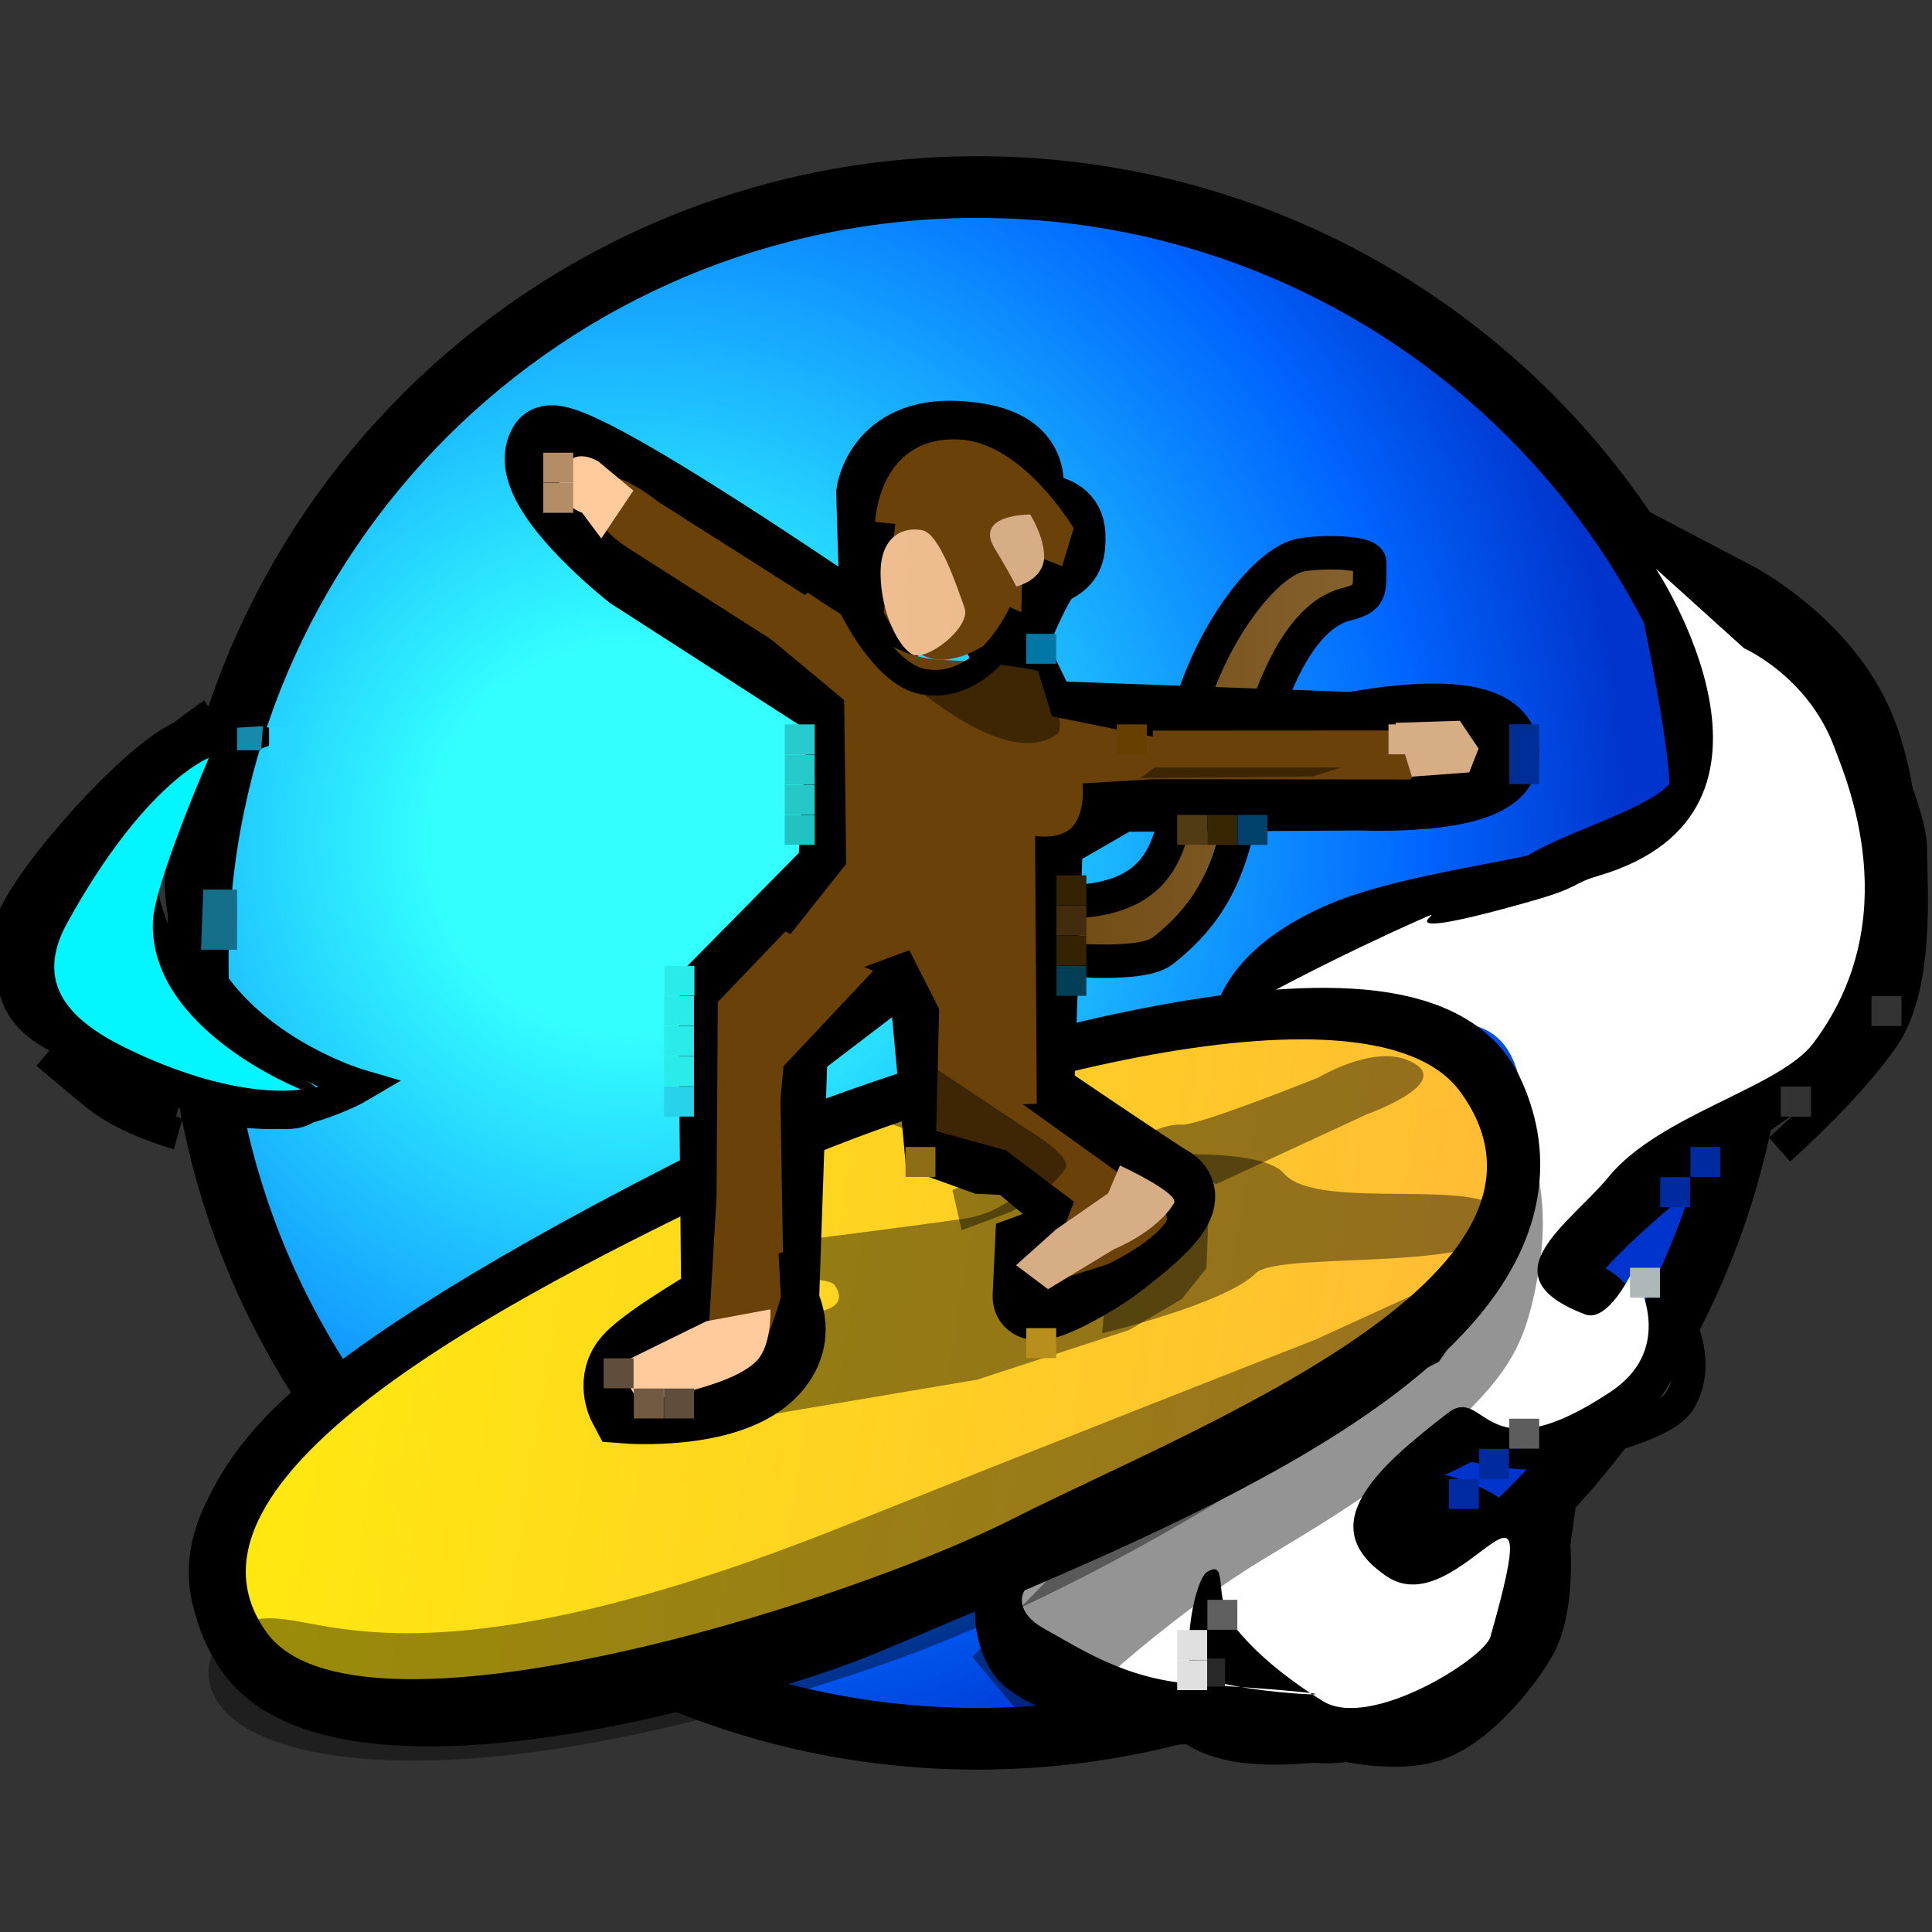 <?xml version="1.0" encoding="UTF-8" standalone="yes"?>
<svg version="1.1" width="64" height="64" color-interpolation="linearRGB"
     xmlns:svg="http://www.w3.org/2000/svg" xmlns="http://www.w3.org/2000/svg">
 <rect width="100%" height="100%" fill="#333333" stroke="none"/>
 <g>
  <path style="fill:none; stroke:#000000; stroke-width:3"
        d="M32.02 5.91C42.03 5.91 50.14 14.02 50.14 24.03C50.14 34.04 42.03 42.15 32.02 42.15C22.01 42.15 13.9 34.04 13.9 24.03C13.9 14.02 22.01 5.91 32.02 5.91z"
        transform="matrix(1.369,0,0,1.362,-11.456,-0.831)"
  />
  <radialGradient id="gradient0" gradientUnits="userSpaceOnUse" cx="0" cy="0" r="64" gradientTransform="matrix(0.38,0,0,-0.38,23.532,21.015)">
   <stop offset="0.193" stop-color="#33ffff"/>
   <stop offset="0.788" stop-color="#0066ff"/>
   <stop offset="1" stop-color="#0034cc"/>
  </radialGradient>
  <path style="fill:url(#gradient0)"
        d="M32.02 5.91C42.03 5.91 50.14 14.02 50.14 24.03C50.14 34.04 42.03 42.15 32.02 42.15C22.01 42.15 13.9 34.04 13.9 24.03C13.9 14.02 22.01 5.91 32.02 5.91z"
        transform="matrix(1.369,0,0,1.362,-11.456,-0.831)"
  />
  <path style="fill:none; stroke:#000000; stroke-width:1"
        d="M41.5 59.37C41.5 59.37 43.89 60.47 45.62 60C47 59.62 48.44 58.08 49 57.25C49.75 56.12 49.75 54.12 49.75 54.12L50.12 52.5"
        transform="matrix(1.055,-0.093,0.093,1.055,-6.031,-1.294)"
  />
  <path style="fill:none; stroke:#000000; stroke-width:1"
        d="M53.87 46.75C53.87 46.75 54.77 48.26 54 49.5C53.37 50.5 49.5 51.12 49.5 51.12"
        transform="matrix(1.059,0,0,1.059,-1.548,-6.003)"
  />
  <path style="fill:none; stroke:#000000; stroke-width:4"
        d="M59.68 19.37C60.32 18.43 60.37 13.25 57.87 9.37C56.33 6.98 53.62 6.25 53.62 6.25C53.62 6.25 55.87 10.87 56 11.87C56.24 13.86 53.21 15.73 52.37 17C52.08 17.43 48.75 19 47.37 20.37C44.3 23.44 47.07 25.45 47.37 25.75C48.12 26.5 49.35 23.71 49.12 25.12C48.12 31.17 43.06 42.27 45.56 45.25C45.91 45.66 48.31 45.62 49.18 45.62C49.59 45.62 47.76 42.85 48.75 42.75C49.32 42.68 49.92 45.09 50.68 45.5C51.42 45.88 53.01 45.01 53.18 45C54.68 44.85 58.37 40.75 55.68 38.75C54.62 37.95 51.13 39.21 50.18 38.62C49.18 38 53.59 35.11 53.87 34C53.96 33.64 56.75 34.25 57.31 32.75C57.49 32.26 56.03 31.35 56.31 30.37C56.44 29.91 53.86 33 54.06 31.37C54.43 28.25 55.87 25 59.68 19.37z"
        transform="matrix(1.13,0.294,-0.328,0.934,-1.755,-1.233)"
  />
  <linearGradient id="gradient1" gradientUnits="userSpaceOnUse" x1="-64.82" y1="-36.11" x2="60.84" y2="-43.76">
   <stop offset="0.176" stop-color="#00f3fc"/>
   <stop offset="0.075" stop-color="#020fff"/>
   <stop offset="0.204" stop-color="#90fbff"/>
   <stop offset="0.219" stop-color="#ffffff"/>
  </linearGradient>
  <path style="fill:url(#gradient1)"
        d="M53.93 22.93C53.93 22.93 58.62 30 52.25 31.87C51.44 32.11 51.78 32.19 50.25 32.62C45.37 34 48.25 32.62 47.12 33.12C44.66 34.21 42.75 35.25 42.75 35.25C42.75 35.25 45.8 35.31 48.75 36.25C51.5 37.12 49.12 43.87 49.12 43.87L47.62 46C47.62 46 42.99 48.37 35.87 52.37C35.32 52.68 35.35 53.32 36.12 53.75C37.13 54.3 38.48 55.24 40.5 55.37C48.5 55.87 40.46 55.78 40.37 54.87C40.25 53.62 40.62 52.28 40.87 52.12C41.52 51.71 41.05 52.85 41.62 53.62C42.26 54.48 43.31 55.29 44.25 55.87C45.62 56.72 48.94 54.63 49.12 54C50.87 47.87 48.23 53.65 46.12 52.25C43.87 50.75 45.92 49.01 47.87 47.5C49 46.62 48.87 49.37 52.62 46.87C54.66 45.51 53.25 43.37 53.25 43.37C53.25 43.37 52.55 44.88 51.87 44.62C48.93 43.5 51.43 42 52.56 40.62C54.03 38.82 57.51 38.04 58.5 36.75C61.25 33.12 59.47 29.06 59.12 28.12C58.35 26.06 56.5 25.25 56.5 25.25"
        transform="matrix(1.139,0,0,1.139,-6.577,-7.283)"
  />
  <linearGradient id="gradient2" gradientUnits="userSpaceOnUse" x1="-64" y1="-64" x2="64" y2="-64">
   <stop offset="0.973" stop-color="#000000" stop-opacity="0.42"/>
   <stop offset="1" stop-color="#000000" stop-opacity="0.243"/>
  </linearGradient>
  <path style="fill:url(#gradient2)"
        d="M32 55.12L34.12 57.37C34.12 57.37 35.12 57.37 35.25 56.62C35.31 56.26 38.27 54.02 40.5 52.75C41.76 52.02 44.75 50.62 47 48.75C48.9 47.16 49.37 46.37 49.75 44.25C50.22 41.54 48.87 39.87 48.87 39.87"
        transform="matrix(1.059,0,0,1.196,-1.681,-11.037)"
  />
  <path style="fill:none; stroke:#000000; stroke-width:4"
        d="M42.18 33.75C45.51 38.78 34.81 44.9 29 48.62C22.75 52.62 14.68 53.18 13.81 51.25C13.2 49.9 13.81 47.18 23.68 39.87C28.26 36.48 40.25 30.81 42.18 33.75z"
        transform="matrix(1.262,0.182,-0.189,1.212,1.154,-11.921)"
  />
  <path style="fill:none; stroke:#000000; stroke-width:1"
        d="M11.25 47.87C11.25 47.87 5.12 51.87 8.12 56.25C11.22 60.76 24.25 56.75 24.25 56.75"
        transform="matrix(1.059,0,0,1.101,-0.886,-6.99)"
  />
  <linearGradient id="gradient3" gradientUnits="userSpaceOnUse" x1="-64" y1="-64" x2="64" y2="-64">
   <stop offset="0.479" stop-color="#fffc00"/>
   <stop offset="0.87" stop-color="#ffba36"/>
  </linearGradient>
  <path style="fill:url(#gradient3)"
        d="M24.68 37.5C29.23 34.15 41.11 28.2 44.31 31.75C48.93 36.87 38.21 43.34 33.62 46.87C29.03 50.4 16.02 57.03 12.93 53.62C8.81 49.06 19.58 41.25 24.68 37.5z"
        transform="matrix(1.141,0.157,-0.171,1.044,3.255,-3.923)"
  />
  <linearGradient id="gradient4" gradientUnits="userSpaceOnUse" x1="-64" y1="-64" x2="64" y2="-64">
   <stop offset="0.973" stop-color="#000000" stop-opacity="0.42"/>
   <stop offset="1" stop-color="#000000" stop-opacity="0.243"/>
  </linearGradient>
  <path style="fill:url(#gradient4)"
        d="M23.68 50.93L34.06 49.18L40.18 47.18L42.31 45.93L43.31 44.68L43.43 41.43C43.43 41.43 38.19 40.91 37.43 40.18C37.22 39.98 35.86 42.35 33.56 42.68C31.28 43.01 26.43 43.62 26.43 43.62L25.81 45.12C25.81 45.12 28.06 45 28.31 45.37C29.09 46.55 26.93 46.5 26.93 46.5L23.68 50.93z"
        transform="matrix(0.821,0,0,0.821,4.409,5.326)"
  />
  <linearGradient id="gradient5" gradientUnits="userSpaceOnUse" x1="-64" y1="-64" x2="64" y2="-64">
   <stop offset="0.973" stop-color="#000000" stop-opacity="0.42"/>
   <stop offset="1" stop-color="#000000" stop-opacity="0.243"/>
  </linearGradient>
  <path style="fill:url(#gradient5)"
        d="M48.62 42.62C48.96 44.46 41.62 43.62 40.87 44.37C39.91 45.33 36.06 46.25 36.06 46.25L36.56 40.75C36.56 40.75 40.95 40.31 41.75 41.25C42.81 42.5 48.37 41.25 48.62 42.62z"
        transform="matrix(1.059,0,0,1.059,-1.681,-4.811)"
  />
  <linearGradient id="gradient6" gradientUnits="userSpaceOnUse" x1="-64" y1="-64" x2="64" y2="-64">
   <stop offset="0.737" stop-color="#6a4108"/>
   <stop offset="0.868" stop-color="#8a6836"/>
  </linearGradient>
  <path style="fill:url(#gradient6)"
        d="M30.31 34.56C30.31 34.56 37.26 34.63 37.81 34.25C39.06 33.37 40.31 29.12 40.68 27.12C41.06 25.12 44.86 23.14 44.81 22.75C44.5 20.37 41.81 22 40.56 23.87C39.31 25.75 38.76 29.16 37.81 31.25C37.18 32.62 30.18 32.93 30.18 32.93L30.31 34.56z"
        transform="matrix(1.059,0,0,1.059,-1.681,-4.811)"
  />
  <path style="fill:none; stroke:#000000; stroke-width:1"
        d="M29 31.25C29 31.25 36.83 32.84 38.06 31.87C39.81 30.5 40.18 28.99 40.56 27C40.75 26 41.6 21.98 43.56 21.5C44.31 21.31 44.25 21.12 44.25 20.25C44.25 19.87 42.43 19.93 42.06 20.06C40.71 20.51 38.68 23.62 38.56 26.5C38.46 28.83 37.93 30.12 35.81 30.37C33.68 30.62 29.68 29.56 29.68 29.56L29 31.25z"
        transform="matrix(1.107,0,0,1.107,-3.611,-3.785)"
  />
  <path style="fill:none; stroke:#000000; stroke-width:3"
        d="M16.93 49.75C16.93 49.75 16.37 48.81 17.06 48C17.74 47.19 20.37 45.5 20.37 45.5L19.75 34.5V33.37L24.12 28.5L24.25 22.25L15.62 17.25C15.62 17.25 11.17 14.07 12.06 12.5C12.62 11.5 25.37 19.5 25.37 19.5L24.93 13.75C24.93 13.75 25.12 11.5 28 11.5C30.62 11.5 30.93 12.64 30.75 13.75C30.62 14.5 32.37 13.75 32.5 15C32.63 16.36 31.95 15.95 31.5 16.75C31 17.62 30.37 19.5 30.37 19.5L31.87 22.25L44 22.12C44 22.12 49.93 20.62 49.81 22.87C49.72 24.49 44.5 24.5 44.5 24.5L35 25L32.18 26.81L32.31 36.93C32.31 36.93 37.12 39.87 37.62 40.12C38.54 40.58 37.74 41.62 35.62 43.37C35.09 43.81 32.5 45.58 32.5 44.75C32.5 44.25 32.5 43 32.5 43L34 42.37L33.75 41L31.62 39.37H30.37L28.75 38.87L27.68 31.25L22.62 35.5L22.75 45.5C22.75 45.5 23.68 46.87 22.31 48.25C20.68 49.87 16.93 49.75 16.93 49.75z"
        transform="matrix(0.848,0.04,-0.04,0.848,8.385,3.681)"
  />
  <linearGradient id="gradient7" gradientUnits="userSpaceOnUse" x1="-89.82" y1="-38.89" x2="32.97" y2="-74.99">
   <stop offset="0.304" stop-color="#8a6838"/>
   <stop offset="0.608" stop-color="#6a4108"/>
  </linearGradient>
  <path style="fill:url(#gradient7)"
        d="M22.5 17.75L20.81 19.37L24.12 21.87L24.5 28.25L21.18 32.87L21.5 43.87L22.75 43.5L22.12 33.62L27.12 31.5L28.75 34.37L29.5 37.5L32.37 37.25L31.81 26.81C31.81 26.81 32.86 26.96 33.31 26.31C33.74 25.67 33.56 24.68 33.56 24.68L37 24.31L37.12 22.87L32.25 22.12L31.62 20.37C31.62 20.37 30.25 20.12 27.75 20.12C26.39 20.12 25.31 19.37 25.31 19.37L23.12 18.12L22.5 17.75z"
        transform="matrix(0.848,0.04,-0.04,0.848,8.385,3.681)"
  />
  <linearGradient id="gradient8" gradientUnits="userSpaceOnUse" x1="-89.82" y1="-38.89" x2="32.97" y2="-74.99">
   <stop offset="0.304" stop-color="#8a6838"/>
   <stop offset="0.608" stop-color="#6a4108"/>
  </linearGradient>
  <path style="fill:url(#gradient8)"
        d="M17 48.5L17.68 49.62C17.68 49.62 20.93 48.62 21.81 47.75C22.3 47.26 22.75 45.25 22.75 45.25L22.25 40.25L22.43 36.25L25.75 32.37L22.25 31L19.75 33.87L20.06 41.5L20 46.75L17 48.5z"
        transform="matrix(0.848,0.04,-0.04,0.848,8.385,3.681)"
  />
  <linearGradient id="gradient9" gradientUnits="userSpaceOnUse" x1="-89.82" y1="-38.89" x2="32.97" y2="-74.99">
   <stop offset="0.304" stop-color="#8a6838"/>
   <stop offset="0.608" stop-color="#6a4108"/>
  </linearGradient>
  <path style="fill:url(#gradient9)"
        d="M28.37 32.87L31.12 33L31.18 35.18L31.37 37L36 40C36 40 37.93 41.12 37.62 41.62C37.06 42.52 35.43 43.37 35.43 43.37L33.43 44.12L33.5 42.5L34 41L31.25 39.12L28.5 38.5L28.37 32.87z"
        transform="matrix(0.848,0.04,-0.04,0.848,8.385,3.681)"
  />
  <linearGradient id="gradient10" gradientUnits="userSpaceOnUse" x1="-89.82" y1="-38.89" x2="32.97" y2="-74.99">
   <stop offset="0.304" stop-color="#8a6838"/>
   <stop offset="0.608" stop-color="#6a4108"/>
  </linearGradient>
  <path style="fill:url(#gradient10)"
        d="M20.62 19.75L22.62 18.5L16.25 14.37C16.25 14.37 14.54 12.96 14.12 13.62C13.25 15 15.25 16.25 15.25 16.25L20.62 19.75z"
        transform="matrix(0.936,0.039,-0.044,0.829,7.223,4.073)"
  />
  <linearGradient id="gradient11" gradientUnits="userSpaceOnUse" x1="-89.82" y1="-38.89" x2="32.97" y2="-74.99">
   <stop offset="0.304" stop-color="#8a6838"/>
   <stop offset="0.608" stop-color="#6a4108"/>
  </linearGradient>
  <path style="fill:url(#gradient11)"
        d="M36.06 22.06L43.93 21.68L44.81 23.12L44.31 24.5L36.18 24.87L36.06 22.06z"
        transform="matrix(1.049,0.027,-0.049,0.572,1.444,10.611)"
  />
  <linearGradient id="gradient12" gradientUnits="userSpaceOnUse" x1="-89.82" y1="-38.89" x2="32.97" y2="-74.99">
   <stop offset="0.304" stop-color="#8a6838"/>
   <stop offset="0.608" stop-color="#6a4108"/>
  </linearGradient>
  <path style="fill:url(#gradient12)"
        d="M25.87 14L26.87 12.75H29.25L30.75 14L30.87 18.25C30.87 18.25 29.29 20.12 27.75 20.12C26.43 20.12 25.5 18.37 25.5 18.37L25.87 14z"
        transform="matrix(0.848,0.04,-0.04,0.848,8.385,3.681)"
  />
  <linearGradient id="gradient13" gradientUnits="userSpaceOnUse" x1="-89.82" y1="-38.89" x2="32.97" y2="-74.99">
   <stop offset="0.304" stop-color="#8a6838"/>
   <stop offset="0.608" stop-color="#6a4108"/>
  </linearGradient>
  <path style="fill:url(#gradient13)"
        d="M25 14.87L27.62 15L28 16.62L30 16.5L29.75 15.37L32.37 16.25L32.75 14.75C32.75 14.75 30.62 11.5 28.12 11.5C24.96 11.5 25 14.87 25 14.87z"
        transform="matrix(0.848,0.04,-0.04,0.848,8.385,3.681)"
  />
  <path style="fill:none; stroke:#000000; stroke-width:1"
        d="M24.25 18.25C24.25 18.25 25.61 20.77 27.12 21C29.62 21.37 30.87 18.12 30.87 18.12"
        transform="matrix(0.848,0.04,-0.04,0.848,8.385,3.681)"
  />
  <path style="fill:none; stroke:#000000; stroke-width:1"
        d="M8.87 28.62C8.87 28.62 7.61 31.36 7.5 33.37C7.38 35.41 8.42 36.73 8.87 37.25C10.62 39.25 13.37 40 13.37 40C13.37 40 12.56 40.45 11.25 40.75C10.12 41 7.62 40.5 7.62 40.5"
        transform="matrix(1.017,0,0,1.085,-1.655,-7.431)"
  />
  <path style="fill:none; stroke:#000000; stroke-width:4"
        d="M46.87 13.5C45.61 10.97 46 2 48 0C46 0 41.63 15.6 42.62 18.25C43.75 21.25 44.12 24.37 47.75 25.12C50.54 27.74 61.72 27.34 60.5 26.75C51.75 22.5 48.62 17 46.87 13.5z"
        transform="matrix(0.559,0.123,-0.162,0.391,-19.934,18.612)"
  />
  <path style="fill:none; stroke:#000000; stroke-width:1"
        d="M8 27.62C8 27.62 2.87 31 2.5 34.75C2.07 38.98 6.87 40.12 6.87 40.12"
        transform="matrix(1.059,0,0,1.059,-1.416,-5.605)"
  />
  <path style="fill:#000000; fill-opacity:0.423"
        d="M32.43 37.62L36 40C36 40 37.93 41.12 37.62 41.62C37.06 42.52 35.43 43.37 35.43 43.37L33.43 44.12L33.06 42.5L35.18 41.5L29.68 39.5L32.43 37.62z"
        transform="matrix(0.821,0,0,0.821,4.409,4.532)"
  />
  <linearGradient id="gradient14" gradientUnits="userSpaceOnUse" x1="-64" y1="-64" x2="64" y2="-64">
   <stop offset="0.973" stop-color="#000000" stop-opacity="0.42"/>
   <stop offset="1" stop-color="#000000" stop-opacity="0.243"/>
  </linearGradient>
  <path style="fill:url(#gradient14)"
        d="M41.37 24.62H49.5L48.25 25.87L40.75 26.12L41.37 24.62z"
        transform="matrix(0.762,0,0,0.235,6.715,19.639)"
  />
  <linearGradient id="gradient15" gradientUnits="userSpaceOnUse" x1="-64" y1="-64" x2="64" y2="-64">
   <stop offset="0" stop-color="#000000" stop-opacity="0"/>
   <stop offset="0.432" stop-color="#000000" stop-opacity="0.396"/>
  </linearGradient>
  <path style="fill:none; stroke:url(#gradient15); stroke-width:2"
        d="M9.25 56.25C10.5 54.75 12.87 59.12 28.25 53C35.41 50.14 43.12 47.12 43.12 47.12L46.12 45.75C46.12 45.75 37.41 52.49 28.62 55.5C13.62 60.62 8.13 57.59 9.25 56.25z"
        transform="matrix(1.059,0,0,1.059,-1.681,-4.546)"
  />
  <path style="fill:#000000; fill-opacity:0.42"
        d="M32.12 20.87C32.12 20.87 36.07 23.67 37.62 22.12C38 21.75 36.5 19.25 36.5 19.25C36.5 19.25 35.82 19.94 35 20.37C34.13 20.82 32.12 20.87 32.12 20.87z"
        transform="matrix(0.988,0.149,-0.147,0.976,1.099,-2.872)"
  />
  <linearGradient id="gradient16" gradientUnits="userSpaceOnUse" x1="-64" y1="-64" x2="64" y2="-64">
   <stop offset="0.387" stop-color="#1fcaff"/>
   <stop offset="0.51" stop-color="#03f6ff"/>
  </linearGradient>
  <path style="fill:url(#gradient16)"
        d="M8.12 29C8.12 29 6.12 29.75 3.68 34.18C2.55 36.25 4.02 37.39 5.83 38.22C9.12 39.75 11 39.37 11 39.37C11 39.37 6.25 37.5 6.37 34.12C6.41 32.94 8.12 29 8.12 29z"
        transform="matrix(1.059,0,0,1.059,-1.681,-5.605)"
  />
  <linearGradient id="gradient17" gradientUnits="userSpaceOnUse" x1="-64" y1="-64" x2="64" y2="-64">
   <stop offset="0" stop-color="#ffcb9c"/>
  </linearGradient>
  <path style="fill:url(#gradient17)"
        d="M17 48.5L17.68 49.62C17.68 49.62 20.5 49.25 21.37 48.37C21.86 47.88 21.81 46.75 21.81 46.75L19.81 47.12L17 48.5z"
        transform="matrix(1.059,0,0,1.059,2.425,-6.135)"
  />
  <path style="fill:#d6ad85"
        d="M35.62 40.75C35.62 40.75 37.5 41.62 37.31 41.93C36.76 42.84 35.43 43.37 35.43 43.37L33.37 44.62L32.37 43.87L33.62 42.75L35.25 41.62L35.62 40.75z"
        transform="matrix(1.059,0,0,1.059,-0.621,-4.546)"
  />
  <linearGradient id="gradient18" gradientUnits="userSpaceOnUse" x1="-64" y1="-64" x2="64" y2="-64">
   <stop offset="0" stop-color="#ffcb9c"/>
  </linearGradient>
  <path style="fill:url(#gradient18)"
        d="M16 14.12C16 14.12 15.16 13.59 14.75 14.25C13.87 15.62 15.37 16.12 15.37 16.12L16.12 17.12L17.37 15.25L16 14.12z"
        transform="matrix(0.848,0.002,-0.002,0.85,6.282,3.253)"
  />
  <path style="fill:#d6ad85"
        d="M40.37 21.62L43.81 21.5L44.81 23.12L44.31 24.5L41.25 24.75L40.37 21.62z"
        transform="matrix(0.621,0,0,0.57,21.154,11.621)"
  />
  <linearGradient id="gradient19" gradientUnits="userSpaceOnUse" x1="-64" y1="-64" x2="64" y2="-64">
   <stop offset="0" stop-color="#ffe5ce"/>
   <stop offset="0.817" stop-color="#ecb989"/>
  </linearGradient>
  <path style="fill:url(#gradient19)"
        d="M31.37 21.37C30.75 21.25 29.87 21.5 29.87 22.75C29.87 24 30.5 25.12 31 25.37C31.5 25.62 33.12 24.5 32.87 23.87C32.62 23.25 32 21.5 31.37 21.37z"
        transform="matrix(0.927,0,0,1.027,1.481,-4.38)"
  />
  <path style="fill:#d6ad85"
        d="M34 20.37C34 20.37 34.52 21.16 34.5 21.87C34.46 22.66 33.5 22.87 33.5 22.87C33.5 22.87 33.33 22.51 32.73 21.55C31.97 20.35 34 20.37 34 20.37z"
        transform="matrix(0.924,0,0,0.954,2.71,-2.389)"
  />
  <linearGradient id="gradient20" gradientUnits="userSpaceOnUse" x1="-64" y1="-64" x2="64" y2="-64">
   <stop offset="0.973" stop-color="#000000" stop-opacity="0.42"/>
   <stop offset="1" stop-color="#000000" stop-opacity="0.243"/>
  </linearGradient>
  <path style="fill:url(#gradient20)"
        d="M36.93 40.18C36.93 40.18 37.68 39.68 38.18 39.68C38.68 39.68 42.31 37.81 42.31 37.81C42.31 37.81 43.85 36.67 45 37C46.75 37.5 43.93 38.81 43.93 38.81L39.43 41.43"
        transform="matrix(1.055,0.099,-0.099,1.055,2.783,-8.385)"
  />
  <path style="fill:#158aaa"
        d="M9 28.12V29.87H10.87L11 28L9 28.12z"
        transform="matrix(0.428,0,0,0.428,4,12.07)"
  />
  <path style="fill:#26d7ff"
        d="M10 28V29.87H11.75L11.87 28H10z"
        transform="matrix(0.565,0,0,0.565,3.263,8.238)"
  />
  <path style="fill:none; stroke:#000000; stroke-width:1"
        d="M59.87 27.62C59.87 27.62 61.37 30.62 61.37 31.87C61.37 33.12 61.62 36.12 60.5 37.75C59.34 39.42 57.25 41.25 57.25 41.25"
        transform="matrix(1.059,0,0,1.059,-1.681,-5.605)"
  />
  <path style="fill:#282828"
        d="M37.87 57.12H39.87V59.12H37.75L37.87 57.12z"
        transform="matrix(0.464,0,0,0.464,22.082,28.438)"
  />
  <path style="fill:#156f8a"
        d="M8 33.12H10V35H7.87L8 33.12z"
        transform="matrix(0.561,0,0,1.059,2.245,-5.605)"
  />
  <path style="fill:none; stroke:#000000; stroke-width:1"
        d="M4.12 38.87C4.12 38.87 5.27 39.62 5.87 40C6.87 40.62 8.5 40.87 8.5 40.87"
        transform="matrix(1.052,0.127,-0.127,1.052,2.15,-6.512)"
  />
  <path style="fill:#2beaea"
        d="M16 16V48H48V16H16z"
        transform="matrix(-0.031,0,0,0.031,23.5,31.5)"
  />
  <path style="fill:#2beaea"
        d="M16 16V48H48V16H16z"
        transform="matrix(0.031,0,0,0.031,21.5,32.5)"
  />
  <path style="fill:#2beaea"
        d="M16 16V48H48V16H16z"
        transform="matrix(0.031,0,0,0.031,21.5,33.5)"
  />
  <path style="fill:#2beaea"
        d="M16 16V48H48V16H16z"
        transform="matrix(0.031,0,0,0.031,21.5,34.5)"
  />
  <path style="fill:#27d2ea"
        d="M16 16V48H48V16H16z"
        transform="matrix(0.031,0,0,0.031,21.5,35.5)"
  />
  <path style="fill:#8d6e14"
        d="M16 16V48H48V16H16z"
        transform="matrix(0.031,0,0,0.031,29.5,37.5)"
  />
  <path style="fill:#503b15"
        d="M16 16V48H48V16H16z"
        transform="matrix(0.031,0,0,0.031,38.5,26.5)"
  />
  <path style="fill:#382504"
        d="M16 16V48H48V16H16z"
        transform="matrix(0.031,0,0,0.031,39.5,26.5)"
  />
  <path style="fill:#00406d"
        d="M16 16V48H48V16H16z"
        transform="matrix(0.031,0,0,0.031,40.5,26.5)"
  />
  <path style="fill:#0077a5"
        d="M16 16V48H48V16H16z"
        transform="matrix(0.031,0,0,0.031,33.5,20.5)"
  />
  <path style="fill:#352200"
        d="M16 16V48H48V16H16z"
        transform="matrix(0.031,0,0,0.031,34.5,28.5)"
  />
  <path style="fill:#432b0e"
        d="M16 16V48H48V16H16z"
        transform="matrix(0.031,0,0,0.031,34.5,29.5)"
  />
  <path style="fill:#352200"
        d="M16 16V48H48V16H16z"
        transform="matrix(0.031,0,0,0.031,34.5,30.5)"
  />
  <path style="fill:#003f55"
        d="M16 16V48H48V16H16z"
        transform="matrix(0.031,0,0,0.031,34.5,31.5)"
  />
  <path style="fill:#27cbcb"
        d="M16 16V48H48V16H16z"
        transform="matrix(0.031,0,0,0.031,25.5,23.5)"
  />
  <path style="fill:#27caca"
        d="M16 16V48H48V16H16z"
        transform="matrix(0.031,0,0,0.031,25.5,24.5)"
  />
  <path style="fill:#26c7c7"
        d="M16 16V48H48V16H16z"
        transform="matrix(0.031,0,0,0.031,25.5,25.5)"
  />
  <path style="fill:#22c2c2"
        d="M16 16V48H48V16H16z"
        transform="matrix(0.031,0,0,0.031,25.5,26.5)"
  />
  <path style="fill:#b38d66"
        d="M16 16V48H48V16H16z"
        transform="matrix(0.031,0,0,0.031,17.5,15.5)"
  />
  <path style="fill:#b38d66"
        d="M16 16V48H48V16H16z"
        transform="matrix(0.031,0,0,0.031,17.5,14.5)"
  />
  <path style="fill:#d6ad85"
        d="M16 16V48H48V16H16z"
        transform="matrix(0.031,0,0,0.031,45.5,23.5)"
  />
  <path style="fill:#725942"
        d="M16 16V48H48V16H16z"
        transform="matrix(0.031,0,0,0.031,20.5,45.5)"
  />
  <path style="fill:#b88f1c"
        d="M16 16V48H48V16H16z"
        transform="matrix(0.031,0,0,0.031,33.5,43.5)"
  />
  <path style="fill:#674000"
        d="M16 16V48H48V16H16z"
        transform="matrix(0.031,0,0,0.031,36.5,23.5)"
  />
  <path style="fill:#aeb8b8"
        d="M16 16V48H48V16H16z"
        transform="matrix(0.031,0,0,0.031,53.5,41.5)"
  />
  <path style="fill:#002aa0"
        d="M16 16V48H48V16H16z"
        transform="matrix(0.031,0,0,0.031,54.5,38.5)"
  />
  <path style="fill:#002aa0"
        d="M16 16V48H48V16H16z"
        transform="matrix(0.031,0,0,0.031,55.5,37.5)"
  />
  <path style="fill:#002aa0"
        d="M16 16V48H48V16H16z"
        transform="matrix(0.031,0,0,0.031,48.5,47.5)"
  />
  <path style="fill:#002aa0"
        d="M16 16V48H48V16H16z"
        transform="matrix(0.031,0,0,0.031,47.5,48.5)"
  />
  <path style="fill:#323232"
        d="M16 16V48H48V16H16z"
        transform="matrix(0.031,0,0,0.031,58.5,35.5)"
  />
  <path style="fill:#323232"
        d="M16 16V48H48V16H16z"
        transform="matrix(0.031,0,0,0.031,58.5,35.5)"
  />
  <path style="fill:#323232"
        d="M16 16V48H48V16H16z"
        transform="matrix(0.031,0,0,0.031,61.5,32.5)"
  />
  <path style="fill:#5d5d5d"
        d="M16 16V48H48V16H16z"
        transform="matrix(0.031,0,0,0.031,49.5,46.5)"
  />
  <path style="fill:#606060"
        d="M16 16V48H48V16H16z"
        transform="matrix(0.031,0,0,0.031,39.5,52.5)"
  />
  <path style="fill:#614d3c"
        d="M16 16V48H48V16H16z"
        transform="matrix(0.031,0,0,0.031,21.5,45.5)"
  />
  <path style="fill:#614d3c"
        d="M16 16V48H48V16H16z"
        transform="matrix(0.031,0,0,0.031,19.5,44.5)"
  />
  <path style="fill:#002e97"
        d="M16 16V48H48V16H16z"
        transform="matrix(0.031,0,0,0.062,49.5,23)"
  />
  <path style="fill:#e0e0e0"
        d="M16 16V48H48V16H16z"
        transform="matrix(0.031,0,0,0.031,38.5,54.5)"
  />
  <path style="fill:#e0e0e0"
        d="M16 16V48H48V16H16z"
        transform="matrix(0.031,0,0,0.031,38.5,53.5)"
  />
 </g>
</svg>
